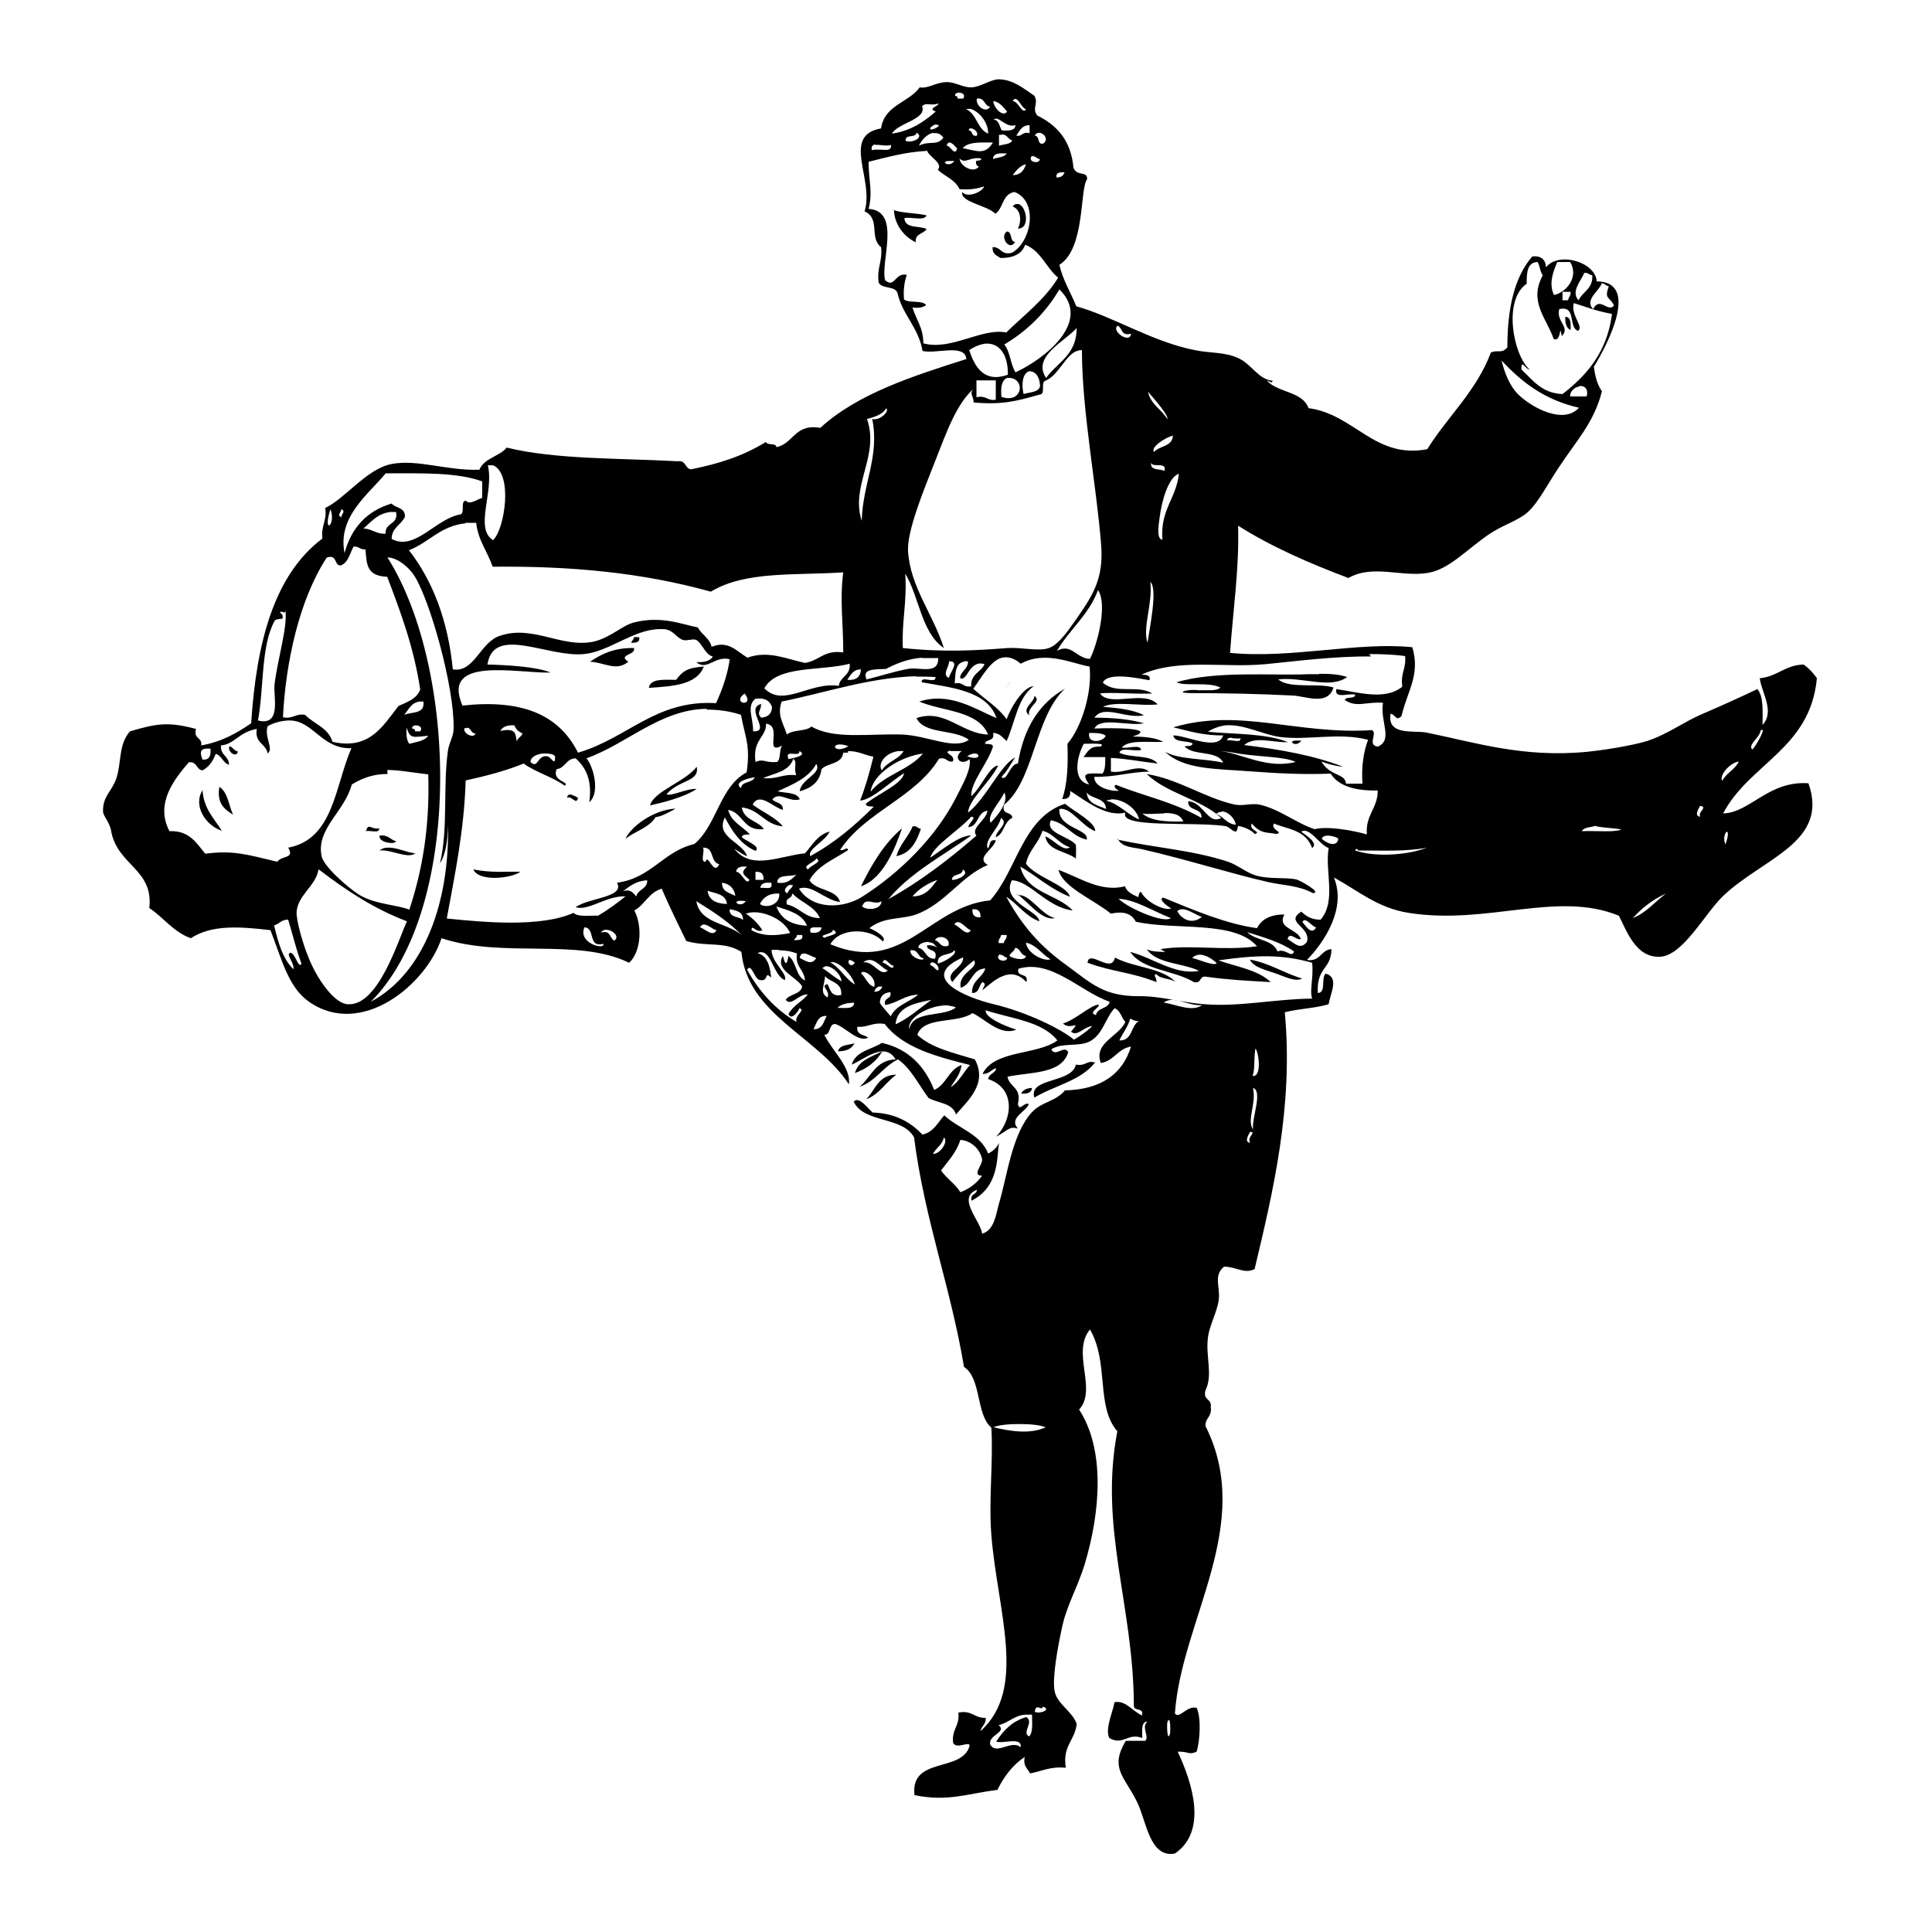 <?xml version="1.0" encoding="UTF-8" standalone="no"?>
<!-- Created with Inkscape (http://www.inkscape.org/) -->
<svg xmlns:dc="http://purl.org/dc/elements/1.1/" xmlns:cc="http://creativecommons.org/ns#" xmlns:rdf="http://www.w3.org/1999/02/22-rdf-syntax-ns#" xmlns:svg="http://www.w3.org/2000/svg" xmlns="http://www.w3.org/2000/svg" version="1.1" width="100%" height="100%" viewBox="0 0 48 48" id="magician_xA0_Image_1_" xml:space="preserve">
<defs id="defs75" />
<path d="m 24.82,1.97 c -0.21,-0.00 -0.45,0.19 -0.68,0.20 -0.21,0.01 -0.40,-0.13 -0.61,-0.13 -0.28,0.00 -0.47,0.17 -0.68,0.13 -0.27,0.38 -0.88,0.44 -0.96,1.02 -1.00,0.18 -0.16,1.27 -0.41,2.06 0.40,0.18 0.11,0.66 0.41,0.89 0.04,0.36 -0.11,0.51 -0.06,0.88 0.08,0.17 0.42,0.07 0.47,0.27 0.13,0.55 0.52,0.84 0.62,1.43 0.35,0.08 1.05,-0.19 1.09,0.20 -1.35,0.43 -2.70,0.86 -3.63,1.71 -0.64,-0.11 -0.66,0.39 -1.09,0.48 -0.01,-0.12 -0.22,-0.03 -0.26,-0.13 -0.59,0.36 -1.17,0.54 -1.86,0.68 -0.16,-0.02 -0.12,-0.23 -0.33,-0.20 -1.44,-0.08 -3.03,-0.04 -4.25,-0.34 -0.18,0.22 -0.56,0.26 -0.68,0.55 -0.80,0.03 -1.55,-0.27 -2.19,-0.14 -0.61,0.12 -1.16,0.87 -1.64,1.09 0.05,0.32 -0.11,0.44 -0.07,0.76 -1.21,0.91 -1.64,2.60 -1.77,4.59 -0.35,0.24 -0.73,0.46 -1.24,0.55 0.03,-0.21 -0.20,-0.15 -0.13,-0.41 -0.68,-0.18 -0.97,-0.14 -1.64,0.06 -0.29,0.32 -0.21,0.79 -0.34,1.17 -0.12,0.34 -0.34,0.44 -0.33,0.82 0.00,0.11 0.17,0.28 0.20,0.48 0.15,0.86 1.06,0.95 0.95,1.92 0.35,0.23 0.59,0.59 1.03,0.75 0.52,-0.34 1.22,-0.29 1.98,-0.20 0.28,0.72 0.44,1.42 0.96,1.78 1.29,0.90 2.90,-0.41 3.29,-1.58 1.54,0.51 3.37,-0.02 4.66,0.61 0.29,-0.26 0.34,-0.90 0.13,-1.30 0.26,-0.14 0.36,-0.45 0.68,-0.54 0.19,0.44 0.40,0.87 0.61,1.30 0.52,0.15 0.95,0.00 1.37,0.27 0.15,1.56 1.90,2.10 2.67,3.29 0.06,-0.42 -0.42,-0.84 -0.61,-1.23 0.17,-0.00 0.10,-0.27 0.27,-0.27 0.26,0.08 0.57,0.47 0.82,0.34 -0.10,-0.08 -0.30,-0.06 -0.27,-0.27 0.27,0.02 0.38,-0.12 0.68,-0.07 0.45,0.59 1.28,0.81 2.12,1.02 -0.16,0.17 -0.27,0.42 -0.48,0.55 0.10,-0.17 0.24,-0.31 0.27,-0.55 -0.32,0.11 -0.38,0.49 -0.68,0.62 -0.23,-0.58 -0.63,-1.02 -1.30,-1.17 -0.26,0.17 -0.65,0.20 -0.75,0.54 0.30,-0.12 0.82,-0.59 1.09,-0.13 -0.50,0.02 -0.61,0.44 -0.89,0.68 0.40,-0.14 0.58,-0.50 0.95,-0.68 0.33,0.23 0.51,0.63 0.76,0.96 0.23,0.13 0.60,0.12 0.68,0.41 0.31,-0.36 0.79,-0.77 0.47,-1.37 -0.52,-0.16 -1.08,-0.28 -1.43,-0.61 0.16,-0.47 1.00,-0.27 1.37,-0.54 0.31,0.14 0.69,0.58 1.09,0.41 -0.27,-0.08 -0.79,-0.30 -0.76,-0.48 0.63,0.21 1.41,0.27 1.78,0.75 -0.51,0.37 -1.56,0.23 -1.86,0.83 0.17,0.01 0.21,-0.11 0.34,-0.14 -0.02,0.13 -0.18,0.13 -0.20,0.27 0.68,0.22 0.62,0.99 0.20,1.43 0.29,-0.15 0.32,-0.27 0.54,-0.20 -0.24,-0.27 0.21,-0.42 0.27,-0.61 -0.12,-0.06 -0.23,0.20 -0.27,0 0.10,-0.42 -0.21,-0.41 -0.26,-0.68 0.58,-0.12 1.35,-0.06 1.51,-0.61 -0.10,-0.19 -0.32,0.14 -0.42,-0.07 0.28,-0.18 0.68,-0.05 0.96,-0.20 0.32,-0.17 0.38,-0.57 0.61,-0.82 0.15,0.05 0.17,0.24 0.27,0.34 -0.16,0.36 -0.80,0.52 -0.61,1.02 0.33,-0.05 0.41,-0.35 0.75,-0.41 -0.21,0.69 -0.75,1.07 -1.64,1.09 -0.25,0.29 -0.58,0.28 -0.82,0.54 -0.50,0.54 -0.62,1.61 -0.82,2.27 -0.07,0.24 -0.11,0.67 -0.42,0.75 -0.03,-0.31 -0.64,-0.89 -0.13,-1.09 -8.59e-4,0.13 -0.18,0.09 -0.13,0.27 0.68,-0.35 0.62,-1.04 0.68,-1.43 -0.06,0.12 -0.15,0.20 -0.27,0.26 -0.19,-0.49 -0.74,-0.62 -1.09,-0.95 -0.16,0.18 -0.26,0.41 -0.54,0.48 -0.29,-0.30 -0.66,-0.53 -1.24,-0.55 -0.11,-0.09 -0.34,-0.42 -0.47,-0.27 0.25,0.54 1.22,0.36 1.50,0.89 0.26,2.04 0.91,3.72 1.24,5.70 0.44,0.29 0.29,1.17 0.68,1.51 0.05,0.88 -0.07,1.76 0,2.67 0.15,1.88 0.90,3.82 -0.27,4.87 0.02,-0.13 0.14,-0.16 0.13,-0.33 -0.29,0.01 -0.34,-0.20 -0.68,-0.13 0.04,0.33 -0.17,0.41 -0.13,0.75 0.08,0.17 0.40,-0.05 0.41,0.07 -0.18,0.68 -1.48,0.26 -1.37,1.23 0.84,0.17 1.31,-0.04 2.06,-0.13 0.16,-0.33 0.38,-0.62 0.68,-0.82 -0.05,0.23 0.07,0.28 0.13,0.41 0.28,-0.05 0.51,-0.18 0.89,-0.14 -0.09,-0.55 0.23,-0.68 0.27,-1.09 -0.11,-0.32 -0.49,-0.49 -0.55,-0.82 -0.06,-0.33 0.08,-1.11 0.20,-1.64 0.11,-0.49 0.39,-0.98 0.55,-1.51 0.39,-1.30 0.51,-2.84 -0.14,-3.84 0.46,-0.50 -0.20,-1.42 0.27,-1.99 0.48,0.83 0.14,1.91 0.68,2.53 -0.46,2.39 0.40,4.32 0.41,6.80 -0.02,0.18 0.26,0.04 0.20,0.26 -0.26,-0.13 -0.41,-0.38 -0.68,-0.33 -0.05,0.27 -0.24,0.67 -0.13,0.89 0.35,0.20 0.45,-0.14 0.82,0 8.57e-4,-0.18 -0.04,-0.40 0.13,-0.41 -0.17,0.14 0.06,0.38 -0.06,0.48 l -0.48,0 c -0.41,0.68 -0.03,0.89 0.27,1.50 0.24,0.46 0.31,1.42 0.95,1.30 0.82,-0.56 0.43,-1.76 0.07,-2.53 0.28,-0.01 0.26,0.09 0.47,0 0.08,-0.25 0.12,-0.84 0,-1.09 -0.25,-0.06 -0.43,0.29 -0.54,0.14 0.16,-2.32 1.99,-4.69 0.76,-7.14 -0.01,-0.21 0.17,-0.23 0.13,-0.48 0.03,-0.21 -0.20,-0.15 -0.13,-0.41 0.19,-0.38 0.00,-0.84 0.06,-1.30 0.03,-0.30 0.23,-0.64 0.27,-0.95 0.04,-0.31 -0.14,-0.60 0.13,-0.82 0.31,0.00 0.50,0.19 0.76,0.06 0.45,-1.89 0.97,-4.04 0.75,-6.38 0.34,-0.09 0.76,-0.10 1.09,-0.20 0.04,-0.27 0.27,-0.66 -0.07,-0.76 -0.13,0.09 0.02,0.48 -0.20,0.48 -0.03,-0.66 0.33,-0.57 0.34,-1.09 -0.27,0.02 -0.27,0.32 -0.61,0.27 0.43,-0.44 0.99,-1.28 0.67,-2.05 0.62,0.34 1.09,0.76 1.86,0.88 1.96,0.31 3.68,-0.56 5.22,0.07 0.18,0.34 0.41,1.05 1.02,1.02 0.57,-0.02 1.12,-1.08 1.57,-1.51 1.00,-0.95 2.64,-1.33 2.12,-2.80 -0.99,-0.07 -1.45,0.73 -2.12,0.75 0.65,-1.24 2.17,-1.61 2.33,-3.36 -0.09,-0.13 -0.20,-0.25 -0.33,-0.34 -0.46,0.01 -0.65,0.30 -1.09,0.34 0.05,0.37 0.38,0.83 0.07,1.16 0.00,-0.34 0.03,-0.71 -0.13,-0.89 -0.42,0.20 -0.88,0.41 -1.37,0.62 -0.45,0.19 -0.87,0.51 -1.37,0.67 -0.39,0.12 -1.10,0.23 -1.51,0.27 -1.58,0.15 -2.78,-0.24 -3.97,-0.48 -0.30,-0.06 -0.99,0.09 -0.89,-0.47 0.13,0.03 0.13,0.20 0.27,0.06 0.15,-0.64 0.47,-1.01 0.27,-1.71 -1.35,-0.14 -3.02,0.29 -4.53,0.14 0.08,-1.11 0.23,-2.09 0.20,-3.16 0.82,0.52 1.76,0.93 2.74,1.30 0.62,-0.35 1.33,-0.01 1.99,-0.13 0.52,-0.09 0.95,-0.58 1.51,-0.96 0.34,-0.23 0.71,-0.33 0.95,-0.54 0.26,-0.23 0.50,-0.70 0.76,-1.09 0.45,-0.69 0.89,-1.13 1.09,-1.92 -0.11,-0.15 -0.17,-0.36 -0.20,-0.61 0.34,-0.55 1.15,-2.11 0.07,-2.12 C 39.64,6.51 38.73,6.24 38.41,6.64 38.40,6.45 38.29,6.35 38.07,6.37 37.62,6.89 37.45,7.67 37.45,8.63 c -0.14,0.17 -0.26,0.05 -0.41,0.13 -0.36,0.96 -1.07,1.58 -1.58,2.40 -1.31,0.25 -1.81,-0.87 -2.95,-1.02 -0.15,-0.42 -0.76,-0.38 -1.03,-0.68 0.07,-0.00 0.11,0.09 0.14,0 C 31.27,9.43 31.10,9.06 30.79,8.91 30.45,8.74 30.08,8.78 29.69,8.70 28.62,8.49 27.65,7.86 26.74,7.61 26.60,7.26 26.41,6.97 26.32,6.58 26.97,6.17 26.82,4.69 27.01,4.45 27.01,4.23 26.77,4.40 26.67,4.17 26.61,3.49 26.26,3.11 25.77,2.87 25.63,2.68 25.81,2.58 25.70,2.38 25.43,2.20 25.18,1.98 24.82,1.97 z m -1.01,0.33 c 0.08,-0.00 0.19,0.04 0.12,0.15 l -0.14,0 c 0.01,-0.05 -0.02,-0.06 -0.06,-0.07 -0.01,-0.05 0.03,-0.07 0.08,-0.08 z m 0.46,0.15 c 0.21,-0.03 0.17,0.18 0.33,0.20 -0.10,0.18 -0.37,-0.02 -0.33,-0.20 z m 0.97,0.01 c 0.08,0.02 0.16,0.24 0.25,0.25 -0.08,0.16 -0.19,-0.20 -0.33,-0.20 0.02,-0.04 0.05,-0.06 0.08,-0.05 z m -0.56,0.05 c 0.17,0.03 0.25,0.16 0.34,0.26 -0.10,0.16 -0.34,-0.10 -0.34,-0.26 z m -1.36,0.06 c 0.00,0.07 -0.29,0.13 -0.07,0.20 -0.29,0.25 -0.61,0.48 -1.09,0.55 0.15,-0.27 0.87,-0.35 0.75,-0.68 0.11,-0.11 0.18,0.00 0.42,-0.07 z m 0.76,0.13 c 0.19,0.02 0.48,0.31 0.47,0.62 -0.27,-0.11 -0.28,-0.49 -0.55,-0.61 0.02,-0.00 0.05,-0.01 0.08,-0.00 z m 0.65,0.25 c 0.11,-0.03 0.28,0.23 0.50,0.16 -0.01,0.14 -0.17,0.14 -0.34,0.13 -0.06,-0.09 -0.06,-0.25 -0.20,-0.27 0.01,-0.01 0.02,-0.02 0.04,-0.02 z m -1.47,0.15 c 0.02,-0.00 0.04,0.00 0.06,0.01 0.04,0.04 -0.27,0.18 -0.20,0.06 0.00,-0.01 0.07,-0.07 0.14,-0.08 z m 2.32,0.01 0,0.20 c -0.19,-0.05 -0.17,0.09 -0.33,0.06 0.08,-0.11 0.13,-0.26 0.33,-0.26 z m -1.47,0.08 c 0.06,-0.01 0.21,0.08 0.16,0.18 -0.15,0.03 -0.09,-0.12 -0.20,-0.13 -0.00,-0.03 0.01,-0.04 0.03,-0.05 z m 1.71,0.11 c 0.12,-8.98e-4 0.25,0.18 0.09,0.27 -0.15,0.02 -0.07,-0.19 -0.20,-0.20 0.02,-0.05 0.06,-0.07 0.10,-0.07 z m -3.05,0.00 c 0.20,0.09 -0.08,0.27 -0.27,0.20 -0.02,-0.18 0.25,-0.06 0.27,-0.20 z m 0.42,0.01 c 0.08,-0.01 0.17,0.00 0.25,0.11 -0.17,0.22 -0.33,0.06 -0.61,0.20 0.06,-0.13 0.20,-0.29 0.35,-0.32 z m 1.70,0.03 c 0.14,-0.00 0.15,0.12 0.26,0.15 -0.05,0.10 -0.21,0.09 -0.33,0.13 l 0,-0.27 c 0.02,-0.00 0.05,-0.00 0.07,-0.00 z m -1.31,0.20 c 0.07,-0.01 0.17,0.12 0.20,0.15 -0.06,0.21 -0.17,-0.08 -0.26,-0.07 0.01,-0.05 0.03,-0.07 0.06,-0.08 z m 0.87,0.00 c 0.07,-7.15e-5 0.14,-5.72e-4 0.22,0 -0.19,0.31 -0.37,0.22 -0.75,0.14 0.10,-0.12 0.30,-0.14 0.52,-0.14 z m -2.70,0.06 c 0.11,-0.01 0.29,0.04 0.39,0.00 -0.00,0.21 -0.20,0.08 -0.48,0.13 -0.02,-0.09 0.02,-0.13 0.08,-0.14 z m 1.28,0.14 c 0.06,0.17 0.41,0.31 0.27,0.48 0.17,0.16 0.43,0.24 0.54,0.48 0.25,0.02 0.44,-0.01 0.61,-0.07 -0.04,0.14 -0.42,0.30 -0.54,0.14 -0.07,0.25 0.62,0.33 0.82,0.54 0.20,-0.13 0.17,-0.50 0.48,-0.54 0.61,0.25 0.40,1.26 -0.07,1.51 -0.28,0.07 -0.26,-0.15 -0.48,-0.14 -0.01,0.17 0.10,0.21 0.20,0.27 0.32,0.00 0.53,-0.10 0.61,-0.33 0.39,0.15 0.52,0.57 0.82,0.82 -0.34,0.55 -0.84,0.92 -1.29,1.36 -0.61,-0.12 -1.37,0.46 -2.06,0.27 0.00,-0.39 -0.18,-0.59 -0.27,-0.89 0.15,0.02 0.26,-0.00 0.34,-0.06 -0.09,-0.13 -0.42,-0.04 -0.55,-0.14 -0.02,-0.25 0.01,-0.44 0.07,-0.61 -0.30,-0.07 -0.30,0.35 -0.54,0.13 -0.12,-0.46 0.41,-1.72 -0.41,-1.77 0.11,-0.42 0,-0.70 0,-1.17 0.45,-0.11 0.89,-0.24 1.43,-0.27 z m 1.86,0.07 c 0.03,-6.70e-4 0.08,-0.00 0.12,0 -0.05,0.10 -0.22,0.10 -0.34,0.14 0.00,-0.11 0.10,-0.14 0.22,-0.14 z m 0.74,0.07 c 0.11,-0.01 0.11,0.06 0.20,0.07 0.02,0.13 -0.31,0.09 -0.20,-0.07 z m -1.33,0.05 c 0.02,7.85e-4 0.05,0.00 0.08,0.01 -0.00,0.06 -0.08,0.04 -0.13,0.06 -0.01,0.07 0.01,0.12 0.07,0.14 -0.14,0.18 -0.47,-0.02 -0.48,-0.20 0.13,0.13 0.24,-0.02 0.45,-0.01 z m -0.72,0.07 c 0.03,9.28e-5 0.07,-9.65e-4 0.13,0.00 -0.13,0.18 -0.37,-0.00 -0.13,-0.00 z m 1.91,0.08 c -0.05,0.15 -0.13,0.27 -0.33,0.27 0.09,-0.11 0.17,-0.23 0.33,-0.27 z m 0.88,0.20 c 0.02,-0.00 0.05,0.00 0.08,0 -0.03,0.08 -0.08,0.13 -0.20,0.13 -0.02,-0.10 0.04,-0.12 0.12,-0.13 z M 25.25,5.07 c -0.03,0.00 -0.06,0.02 -0.09,0.06 0.20,0.08 0.23,0.34 0.13,0.55 0.34,-2.50e-4 0.19,-0.65 -0.03,-0.61 z m -3.04,0.13 c -0.00,0.28 0.16,0.63 0.54,0.82 -0.02,-0.23 0.20,-0.20 0.27,-0.33 -0.17,-0.09 -0.54,-0.00 -0.55,-0.27 0.16,-0.04 0.50,0.08 0.55,-0.07 -0.25,-0.06 -0.58,-0.05 -0.82,-0.13 z m 2.81,0.55 c -0.20,0.12 0.06,0.51 0.20,0.26 -0.14,-0.01 -0.06,-0.24 -0.20,-0.26 z M 38.20,6.51 c 0.06,0.09 0.06,0.24 0.13,0.33 -0.36,0.66 0.10,1.07 0.27,1.58 0.20,0.10 0.14,-0.44 0.20,-0.07 0.23,-0.21 -0.15,-0.37 -0.06,-0.67 0.44,-0.10 0.21,0.46 0.47,0.54 C 39.35,8.10 39.02,7.84 39.10,7.53 c 0.42,0.13 0.50,0.18 0.95,0.27 -0.12,0.94 -0.62,1.52 -1.23,1.99 -0.52,-0.02 -0.74,-0.35 -1.02,-0.61 -0.01,-0.28 0.10,0.00 0.20,0 -0.41,-0.37 -0.66,-1.73 -0.07,-2.13 -0.00,-0.28 0.01,-0.53 0.27,-0.54 z m 0.48,0 0.33,0 C 39.23,6.87 38.93,7.26 38.61,7.33 38.47,7.05 38.59,6.74 38.69,6.51 z m 0.68,0.27 c 0.11,-0.01 0.11,0.05 0.20,0.06 0.02,0.34 -0.24,0.40 -0.34,0.62 -0.21,-0.21 0.08,-0.51 0.14,-0.68 z m 0.41,0.26 c 0.11,-0.01 0.11,0.06 0.20,0.07 -0.12,0.34 0.02,0.25 0.13,0.48 C 39.95,7.78 39.75,7.35 39.58,7.68 39.36,7.45 39.73,7.23 39.79,7.05 z M 26.32,7.19 C 27.15,8.00 25.93,8.93 25.23,9.25 25.10,9.05 25.10,8.73 24.95,8.56 25.52,8.22 25.98,7.77 26.32,7.19 z m 12.50,0.06 0.20,0 c 0.01,0.11 -0.05,0.12 -0.06,0.21 l -0.14,0 0,-0.21 z m 0.07,0.62 c -0.01,0.17 0.03,0.28 0.13,0.33 0.01,-0.17 0.01,-0.32 -0.13,-0.33 z M 27.77,8.09 c 0.12,0.06 0.08,0.27 0.33,0.20 -0.02,0.27 -0.51,-0.07 -0.33,-0.20 z m -1.02,0.06 c 0.00,0.67 -0.48,0.85 -0.76,1.24 -0.36,-0.53 0.47,-0.91 0.76,-1.24 z m -2.29,0.39 c 0.35,-0.04 0.59,0.25 0.58,0.77 -0.59,0.21 -0.82,-0.19 -0.96,-0.61 0.13,-0.09 0.26,-0.14 0.38,-0.16 z m 2.36,0.16 c 0.01,-0.00 0.04,-0.00 0.06,0 0.00,1.53 0.37,3.40 0.48,4.87 0.05,0.76 -0.17,1.16 -0.55,1.71 -0.20,0.28 -0.47,0.72 -0.75,0.82 -0.25,0.09 -0.67,-0.02 -1.02,0 -0.79,0.06 -1.57,0.11 -2.61,0 -0.03,-0.67 0.11,-1.15 0.06,-1.85 0.35,0.58 0.40,1.47 0.96,1.85 -0.27,-0.85 -0.83,-1.51 -0.89,-2.40 -0.03,-0.50 0.38,-1.50 0.68,-2.26 0.26,-0.66 0.52,-1.41 0.95,-1.78 -0.12,0.13 -0.00,0.17 0,0.34 0.72,0.06 1.05,-0.03 1.65,-0.20 0.14,-0.01 0.01,-0.30 0.13,-0.34 0.34,-0.13 0.53,-0.71 0.83,-0.75 z m 10.49,0.26 c 0.49,0.53 1.07,0.98 1.92,1.17 -0.38,0.42 -1.16,0.01 -1.51,-0.33 C 37.49,9.57 37.37,9.22 37.31,8.97 z M 25.61,9.23 c 0.10,-8.49e-4 0.22,0.11 0.23,0.36 -0.03,0.16 -0.25,0.15 -0.41,0.20 -0.08,-0.37 0.04,-0.57 0.17,-0.57 z m -0.59,0.16 c 0.47,-0.04 0.41,0.66 -0.14,0.47 -0.02,-0.22 -0.00,-0.41 0.14,-0.47 z m -0.76,0.06 0.48,0 0,0.48 C 24.53,9.97 24.50,9.81 24.26,9.87 l 0,-0.41 z m 14.98,0.14 c 0.12,-0.01 0.23,0.06 0.18,0.26 l -0.41,0 C 39.00,9.72 39.13,9.61 39.25,9.60 z M 28.52,9.73 c -0.09,-0.09 0.54,0.58 0.48,0.68 -0.14,-0.24 -0.41,-0.36 -0.48,-0.68 z m -6.51,0.41 c 0.11,0.05 -0.13,0.32 -0.34,0.27 0.19,0.93 -0.24,1.61 -0.26,2.53 -0.29,-0.88 0.45,-1.61 0.13,-2.53 0.19,-0.05 0.39,-0.11 0.48,-0.27 z m 7.13,0.68 c -0.01,0.28 -0.33,0.25 -0.47,0.41 -0.09,-0.12 0.27,-0.35 0.47,-0.41 z m -0.54,0.68 c 0.04,0.13 0.40,-0.04 0.33,0.20 -0.11,-0.06 -0.36,0.00 -0.33,-0.20 z m -16.48,0.06 0.13,0 c 0.50,0.21 0.29,1.59 0,1.86 -0.47,-0.29 0.03,-1.20 -0.13,-1.86 z m -2.53,0.20 c 0.87,-0.00 1.76,-0.03 2.39,0.20 l 0,0.41 c -0.14,0.04 -0.30,0.18 -0.41,0.07 -0.14,0.01 -0.01,0.30 -0.13,0.34 -0.61,0.10 -1.13,0.92 -1.71,0.61 0.00,-0.28 0.24,-0.35 0.33,-0.55 0.01,-0.24 -0.23,-0.21 -0.33,-0.33 -0.61,0.18 -1.00,0.60 -1.17,1.23 -0.18,-0.91 0.60,-1.46 1.03,-1.99 z m 19.70,0 c -0.06,0.62 -0.47,0.90 -0.41,1.65 -0.16,-0.02 -0.09,-0.38 -0.07,-0.55 0.05,-0.41 0.22,-1.01 0.48,-1.09 z m -21.08,0.89 c 0.15,0.41 -0.21,0.65 0,0 z m 0.27,0 c 0.12,0.05 0.00,0.12 0,0.20 -0.12,-0.05 -0.00,-0.12 0,-0.20 z m 1.21,0.07 c 0.04,-0.00 0.09,-0.00 0.15,0 0.06,0.33 -0.28,0.25 -0.26,0.54 -0.24,0.01 -0.33,-0.12 -0.55,-0.13 0.19,-0.16 0.34,-0.37 0.67,-0.41 z m 1.85,0.27 c 0.09,-0.00 0.18,-0.00 0.29,0 0.05,0.44 0.28,0.71 0.41,1.09 1.92,-0.02 3.70,0.14 5.42,0.62 0.86,-0.52 2.08,-0.40 3.29,-0.48 -0.09,0.71 0.00,1.22 0,1.99 -0.48,-0.07 -0.60,0.21 -0.95,0.26 -0.44,-0.09 -0.91,-0.32 -1.43,-0.13 -0.27,-0.16 -0.48,-0.44 -0.89,-0.27 -0.05,-0.22 -0.25,-0.30 -0.34,-0.48 -0.43,-0.09 -0.91,-0.29 -1.57,-0.13 -0.31,0.07 -0.59,0.38 -1.02,0.48 -0.80,0.17 -1.51,-0.43 -2.34,-0.14 -0.48,0.16 -0.63,0.92 -1.16,0.83 -0.12,-1.22 -0.50,-2.20 -1.09,-2.96 0.50,-0.19 0.78,-0.61 1.42,-0.67 z M 8.81,13.58 c 0.12,-0.00 0.14,0.08 0.27,0.07 0.03,0.38 0.03,0.66 0.54,0.68 0.33,0.87 0.66,1.74 0.82,2.80 -0.08,0.23 -0.32,0.31 -0.54,0.41 -0.39,0.50 -0.72,1.10 -1.64,0.89 -0.10,-0.35 -0.46,-0.44 -0.68,-0.67 -0.25,-0.04 -0.29,0.11 -0.55,0.06 0.07,-1.41 0.42,-2.95 1.09,-3.97 0.27,-0.08 0.17,0.19 0.34,0.20 0.20,-0.07 0.23,-0.31 0.33,-0.48 z m 0.82,0.27 c 0.25,-0.00 0.55,0.26 0.68,0.48 0.38,0.62 0.98,2.74 0.96,3.77 -0.00,0.19 -0.11,0.35 -0.14,0.54 -0.13,0.92 0.01,1.94 -0.20,2.81 0.15,-0.23 0.19,-0.57 0.20,-0.95 0.04,1.88 -0.57,3.67 -1.92,4.39 2.28,-2.26 2.18,-8.27 0.41,-11.05 z m 18.95,0.61 c 0.19,0.16 -0.02,1.15 -0.07,1.51 -0.13,-0.38 0.13,-0.96 0.07,-1.51 z m -1.30,0.20 c 0.24,0.36 -0.01,1.33 -0.20,1.71 -0.34,-0.01 -0.46,-0.40 -0.82,-0.20 0.31,-0.53 0.79,-0.89 1.02,-1.51 z M 7.09,15.16 c 0.06,0.42 -0.19,1.19 -0.27,1.85 -0.03,0.30 0.18,1.04 -0.41,0.89 0.15,-0.82 0.07,-1.84 0.41,-2.47 0.02,-0.05 0.13,-0.05 0.20,-0.06 0.01,-0.07 -0.00,-0.12 -0.06,-0.14 0.02,-0.10 0.11,0.06 0.13,-0.06 z m 9.28,0.47 c 0.04,-0.00 0.08,-0.00 0.12,0 0.25,0.02 0.30,0.21 0.48,0.27 0.09,0.03 0.25,-0.04 0.33,0 0.16,0.10 0.22,0.37 0.41,0.41 -0.06,0.11 -0.21,0.15 -0.41,0.14 0.26,0.23 0.47,-0.17 0.83,-0.07 -0.06,0.41 -0.19,0.76 -0.34,1.09 -1.50,-0.09 -2.19,0.87 -3.43,1.23 -0.48,-0.96 -1.41,-1.33 -2.87,-1.17 -0.54,-1.24 1.35,-0.80 2.19,-0.82 -0.34,-0.15 -1.14,-0.19 -1.57,-0.20 0.15,-0.99 1.50,-0.17 2.40,-0.26 0.62,-0.06 1.21,-0.60 1.86,-0.62 z m -0.62,0.20 c 2.86e-4,0.06 -0.05,0.08 -0.07,0.14 0.10,-0.00 0.23,0.00 0.20,-0.14 l -0.13,0 z m 0,0.27 c -0.49,-0.01 -0.81,0.15 -1.09,0.34 0.37,0.02 0.65,0.25 0.95,0 -0.28,-0.18 0.20,-0.16 0.14,-0.34 z m 18.27,0.15 c 0.30,0.00 0.61,0.01 0.89,0.05 0.03,0.31 -0.12,0.43 -0.07,0.76 -0.43,0.35 -1.09,0.14 -1.64,0.06 -0.05,0.26 0.31,0.09 0.47,0.14 -0.01,0.12 -0.22,0.03 -0.26,0.13 0.29,0.20 0.52,0.04 0.95,0.07 -0.08,0.45 0.26,0.93 -0.13,1.09 -0.27,-0.04 -0.00,-0.32 -0.14,-0.41 -1.87,0.12 -3.28,-0.56 -4.94,-0.07 0.38,0.09 0.75,0.21 1.24,0.20 -0.13,0.40 -0.88,0.01 -1.24,0 0.03,0.19 0.33,0.12 0.48,0.20 -0.01,0.08 -0.12,0.06 -0.20,0.07 0.20,0.25 0.82,0.09 0.96,0.41 -0.45,-0.11 -1.08,-0.07 -1.44,-0.27 0.45,0.44 1.27,0.42 2.06,0.48 0.67,0.05 1.35,0.09 2.05,0.06 0.20,0.32 0.63,0.43 1.17,0.42 -5.73e-4,0.45 -0.31,0.60 -0.27,1.09 -0.36,-0.10 -0.96,-0.21 -1.30,-0.13 -0.46,-0.15 -0.87,-0.50 -1.37,-0.61 -0.19,-0.04 -0.41,0.04 -0.61,0 -0.74,-0.16 -1.39,-0.63 -2.19,-0.76 0.49,0.48 1.34,0.62 1.85,1.09 -0.33,0.19 -0.45,-0.41 -0.82,-0.41 -0.01,0.26 0.35,0.14 0.33,0.41 -0.73,-0.41 -1.40,-0.53 -2.12,-0.82 -0.09,0.02 -0.00,0.12 0.07,0.14 -0.09,0.04 -0.63,-0.05 -0.61,-0.34 0.51,0.01 0.87,-0.12 1.36,-0.13 -0.26,-0.21 -0.61,0.06 -0.95,0 l 0,-0.34 c 0.40,0.02 0.66,0.08 1.16,0.14 -0.18,-0.23 -0.68,-0.13 -0.95,-0.27 0.05,-0.15 0.38,-0.02 0.54,-0.07 -0.02,-0.15 -0.34,-0.02 -0.48,-0.06 0.18,-0.20 0.66,-0.12 1.03,-0.14 -0.18,-0.10 -0.45,-0.13 -0.76,-0.13 0.66,-0.22 -0.54,-0.22 -0.95,-0.20 0.15,-0.30 0.85,-0.05 1.23,-0.13 -0.34,-0.10 -0.77,-0.14 -1.23,-0.14 0.24,-0.34 0.78,0.04 1.23,-0.06 -0.26,-0.14 -0.65,-0.18 -1.02,-0.21 0.32,-0.15 0.93,-0.01 1.36,-0.06 -0.33,-0.37 -1.18,0.08 -1.43,-0.27 0.22,-0.04 0.87,0.02 1.30,0 -0.37,-0.23 -0.89,0.03 -1.23,-0.27 0.12,-0.28 0.91,-0.10 1.16,-0.06 0.03,-0.14 -0.09,-0.13 -0.20,-0.14 0.91,-0.41 2.05,-0.16 3.09,-0.26 0.73,-0.07 1.69,-0.20 2.61,-0.19 z m -9.03,0.08 c 0.11,-0.00 0.23,0.04 0.37,0.16 0.61,-0.34 1.28,-0.00 1.71,0.07 0.07,0.62 -0.19,1.50 -0.55,1.92 0.02,0.52 0.00,1.01 -0.13,1.37 0.14,0.01 0.21,-0.05 0.20,-0.20 0.43,0.28 0.90,0.65 1.37,0.54 -0.17,0.39 1.64,0.22 2.46,0.33 0.11,0.01 0.18,0.12 0.27,0.14 0.06,0.01 0.06,-0.14 0.07,-0.14 0.20,0.03 0.37,0.14 0.41,0.20 0.20,-0.05 -0.16,-0.09 -0.07,-0.26 0.23,0.27 0.38,0.21 0.61,0.26 0.20,-0.05 -0.15,-0.09 -0.06,-0.26 0.32,0.14 0.79,0.15 0.95,0.61 0.17,-0.13 -0.17,-0.32 -0.27,-0.41 0.21,-0.12 0.44,0.32 0.68,0.41 -0.10,0.58 0.20,1.31 -0.20,1.78 -0.23,0.00 -0.36,-0.09 -0.48,-0.20 -0.43,0.27 0.25,0.37 0.14,0.75 -0.16,0.21 -0.30,0.04 -0.48,-0.07 0.05,-0.20 0.21,0.04 0.33,0 -0.09,-0.26 -0.60,-0.26 -0.41,-0.61 -0.35,-0.00 -0.57,0.12 -0.68,0.34 -0.75,-0.10 -1.58,-0.45 -2.33,-0.76 -0.14,0.04 0.12,0.23 0.20,0.27 -0.18,0.07 -0.64,-0.17 -0.75,-0.41 -0.06,0.00 -0.05,0.08 -0.07,0.13 -0.13,-0.06 -0.28,-0.12 -0.33,-0.27 -0.59,0.15 -1.08,-0.19 -1.65,-0.41 0.09,0.43 0.89,0.75 1.30,1.09 0.27,-0.06 0.50,-0.03 0.62,0.20 0.99,0.22 2.45,-0.04 3.01,0.61 -0.84,0.12 -1.65,-0.05 -2.39,0.07 -0.01,0.00 0.09,0.07 0.13,0.07 -0.11,0.00 -0.38,-0.00 -0.48,-0.07 0.24,0.37 0.89,0.34 1.30,0.54 -0.58,0.12 -1.16,-0.33 -1.71,-0.47 0.31,0.46 1.09,0.45 1.58,0.75 0.21,0.05 0.12,-0.18 0.33,-0.13 0.49,0.07 1.03,0.10 1.58,0.13 -0.31,-0.30 -0.84,-0.38 -1.30,-0.54 0.92,-0.13 1.56,-0.16 2.33,0.06 0.04,0.37 -0.07,0.68 0,0.89 -0.94,0.01 -1.80,0.21 -2.67,0.14 -0.57,-0.04 -1.11,-0.21 -1.65,-0.20 -0.86,0.00 -1.17,-0.32 -1.77,-0.76 -0.66,-0.47 -1.11,-0.98 -1.51,-1.71 0.29,0.18 0.47,0.48 0.82,0.61 8.58e-4,-0.26 -0.96,-0.48 -0.68,-1.02 0.46,0.02 0.86,0.67 1.51,0.75 -0.38,-0.41 -1.15,-0.43 -1.30,-1.09 0.41,0.24 0.75,0.56 1.23,0.75 -0.07,-0.29 -0.84,-0.48 -1.09,-0.82 0.07,-0.34 0.31,-0.50 0.41,-0.82 0.28,0.07 0.40,0.32 0.68,0.41 -0.16,0.13 -0.42,-0.21 -0.61,-0.27 0.06,0.36 0.51,0.36 0.76,0.55 -0.00,-0.12 0.01,-0.19 0,-0.34 -0.16,-0.21 -0.78,-0.29 -0.62,-0.61 0.38,0.07 0.51,0.40 0.89,0.48 0.06,-0.27 -0.72,-0.28 -0.68,-0.76 0.28,-0.06 0.56,0.43 0.89,0.55 0.01,-0.22 -0.51,-0.48 -0.75,-0.68 -1.06,0.35 -1.19,1.65 -1.86,2.40 -1.53,0.15 -2.15,1.85 -3.97,1.09 0.23,-0.42 1.00,-0.41 1.30,-0.07 0.13,-0.09 -0.20,-0.28 -0.33,-0.33 0.36,-0.29 0.79,-0.21 1.16,-0.34 0.73,-0.27 1.11,-0.95 1.78,-1.23 -0.31,-0.18 0.15,-0.39 0.20,-0.61 -0.18,-0.04 -0.13,0.14 -0.20,0.20 -0.10,-0.20 0.27,-0.49 0.33,-0.76 0.21,0.15 -0.13,0.31 -0.13,0.48 0.21,-0.08 0.20,-0.39 0.41,-0.48 -0.00,-0.17 -0.29,-0.06 -0.20,-0.33 0.74,-0.59 0.76,-2.19 1.51,-2.88 -0.64,0.36 -1.03,0.98 -1.17,1.86 -0.20,0.00 -0.28,0.48 -0.41,0.33 0.14,-0.13 0.23,-0.32 0.34,-0.48 -0.37,0.19 -0.72,1.02 -1.17,1.37 0.02,-0.33 0.55,-0.76 0.75,-1.17 -0.21,-0.00 -0.43,0.56 -0.67,0.76 -0.02,-0.34 0.41,-0.81 0.54,-1.23 -0.01,-0.08 -0.12,-0.06 -0.20,-0.07 0.02,-0.13 0.26,-0.05 0.20,-0.27 0.17,0.00 0.24,0.12 0.34,0.20 0.21,-0.46 0.27,-1.08 0.67,-1.36 -0.23,-0.00 -0.55,0.48 -0.67,0.82 -0.21,-0.30 -0.55,-0.50 -0.83,-0.76 0.21,-0.27 0.45,-0.77 0.79,-0.78 z m -2.08,0.02 c 0.12,-0.00 0.25,-0.00 0.40,0.00 0.01,0.43 -0.48,0.21 -0.76,0.27 -0.37,0.07 -0.76,0.20 -1.02,0.26 -0.12,-0.26 0.17,-0.25 0.48,-0.26 0.25,-0.13 0.53,-0.25 0.90,-0.28 z m 0.67,0.08 c 0.29,-0.01 0.00,0.30 0,0.41 -0.19,-0.06 0.01,-0.29 0,-0.41 z m 0.37,0 c 0.03,-0.00 0.06,-0.00 0.10,0 -0.00,0.20 -0.17,0.23 -0.20,0.41 0.18,0.13 0.22,-0.46 0.61,-0.34 -0.08,0.20 -0.35,0.24 -0.33,0.55 -0.21,0.04 -0.20,-0.12 -0.41,-0.07 0.02,-0.23 0.00,-0.50 0.23,-0.54 z m -2.84,0.06 c 0.03,0.30 -0.24,0.31 -0.27,0.55 -0.72,-0.11 -1.38,0.55 -1.85,0.06 0.32,-0.58 1.40,-0.42 2.12,-0.61 z m -3.63,0.07 c -0.32,0.03 -0.49,0.06 -0.68,0.33 -0.30,-0.00 -0.64,-0.04 -0.68,0.20 0.59,-0.04 1.20,-0.07 1.37,-0.54 z m 3.91,0.07 c -0.01,0.19 -0.12,0.28 -0.34,0.26 0.08,-0.11 0.14,-0.26 0.34,-0.26 z m 11.38,0.12 c -0.08,0.00 -0.16,0.00 -0.25,0.00 -0.94,0.04 -2.31,-0.09 -3.29,0.20 0.20,0.11 0.77,-0.02 1.09,0.13 -0.09,0.10 -0.35,0.06 -0.55,0.07 -0.20,-0.04 -0.63,0.06 -0.20,0.07 0.87,-0.00 1.75,0.02 2.54,0.06 0.32,0.01 0.88,0.27 1.02,-0.20 -0.40,-0.12 -1.10,0.04 -1.37,-0.20 0.60,-0.07 1.29,0.25 1.71,-0.06 -0.21,-0.07 -0.44,-0.08 -0.69,-0.08 z m -10.02,0.06 c 0.16,-0.00 0.32,0.00 0.49,0.01 0.03,0.19 -0.37,-0.05 -0.34,0.13 0.76,0.14 1.62,0.21 1.86,0.89 -0.52,-0.21 -1.15,-0.66 -1.92,-0.41 0.59,0.25 1.46,0.22 1.71,0.82 -0.66,-0.02 -1.07,-0.65 -1.78,-0.41 0.19,0.41 0.95,0.27 1.30,0.54 -0.36,0.26 -1.01,-0.10 -1.64,-0.13 -0.83,-0.03 -1.70,0.13 -2.27,-0.20 -0.14,0.13 -0.46,0.07 -0.61,0.20 -0.09,-0.29 -0.25,-0.48 -0.13,-0.82 1.05,-0.21 2.19,-0.60 3.35,-0.63 z m 2.34,0.15 c 0.12,-0.15 -0.34,0.40 0,0 z m -6.59,0.27 c 0.27,0.35 -0.35,0.26 0,0 z m 7.20,0.06 c -0.00,0.16 -0.34,0.32 -0.13,0.48 -0.06,-0.22 0.33,-0.34 0.13,-0.48 z m -6.93,0.07 c 0.24,-0.03 0.35,0.05 0.41,0.20 -0.00,0.17 -0.10,0.26 -0.27,0.27 -0.12,-0.13 -0.00,-0.17 0,-0.34 -0.42,0.11 0.27,0.70 -0.20,0.68 0.01,-0.33 -0.18,-0.63 0.07,-0.82 z m -8.34,0.07 c 0.02,-0.00 0.06,-0.00 0.09,0 0.04,0.32 -0.29,0.25 -0.48,0.33 0.11,-0.12 0.17,-0.30 0.38,-0.33 z m 7.13,0.20 c 0.26,-0.00 0.55,0.03 0.85,0.13 0.10,0.56 0.24,0.74 0.14,1.43 -0.67,0.35 -0.74,1.32 -1.30,1.78 -0.77,0.18 -1.07,0.85 -1.92,0.96 0.20,0.37 -0.70,0.37 -1.03,0.61 0.33,0.10 0.76,-0.29 1.24,-0.27 -0.21,0.17 -0.44,0.34 -0.68,0.48 -0.21,-0.01 -0.50,0.04 -0.61,-0.07 -0.83,0.37 -2.26,0.23 -3.15,0.14 0.20,-1.09 0.43,-2.17 0.47,-3.43 0.50,-0.11 1.00,-0.24 1.44,-0.42 0.30,0.22 0.72,0.33 1.02,0.55 0.15,-0.09 -0.33,-0.11 -0.20,-0.41 0.22,-0.03 0.23,-0.26 0.47,-0.27 0.25,0.22 0.42,0.54 0.34,1.09 0.28,-0.23 0.10,-0.90 -0.07,-1.09 1.01,-0.36 1.83,-1.21 2.98,-1.23 z M 7.18,17.90 c 0.60,-0.01 0.80,0.71 1.55,0.69 C 8.32,19.53 8.29,20.85 7.16,21.06 7.33,21.34 7.00,21.25 6.89,21.41 6.13,21.23 5.80,21.12 5.10,21.21 4.88,20.95 4.71,20.63 4.21,20.65 3.84,19.95 4.35,19.34 4.69,18.94 c 0.21,-0.03 0.18,0.18 0.34,0.20 0.16,-0.08 0.26,-0.23 0.33,-0.41 0.15,0.04 0.18,0.23 0.33,0.27 2.86e-4,-0.22 -0.22,-0.23 -0.20,-0.48 0.34,-0.03 0.44,-0.33 0.89,-0.41 -0.06,0.36 0.23,0.36 0.27,0.61 0.16,-0.12 -0.09,-0.40 0,-0.68 0.19,-0.10 0.36,-0.13 0.50,-0.14 z m 11.85,0.08 c 0.43,0.05 -0.07,0.80 0.41,0.54 -0.09,0.08 -0.03,0.32 -0.13,0.41 -0.30,0.03 -0.33,-0.09 -0.54,0 -0.08,-0.56 0.28,-0.62 0.26,-0.95 z m 11.43,0.04 c 0.45,-0.03 0.91,0.23 1.34,0.29 0.70,0.09 1.46,-0.12 2.19,0.07 -0.11,0.29 -0.17,0.65 -0.14,1.09 l -0.41,0 c -0.01,-0.26 -0.40,-0.18 -0.61,-0.55 0.16,0.06 0.33,0.11 0.54,0.13 -0.72,-0.28 -1.56,-0.43 -2.46,-0.54 0.28,-0.23 0.68,-0.06 1.09,-0.07 -0.54,-0.23 -1.47,-0.20 -1.99,-0.26 0.14,-0.09 0.29,-0.14 0.44,-0.16 z m -20.14,0.00 c 0.08,-0.00 0.19,0.04 0.12,0.15 l -0.13,0 c 0.01,-0.05 -0.02,-0.06 -0.07,-0.07 -0.01,-0.05 0.03,-0.07 0.08,-0.08 z m 2.46,0.00 c 0.03,0.09 0.10,0.16 0.20,0.20 -0.02,0.09 -0.12,0.10 -0.14,0.20 -0.04,-0.16 0.01,-0.35 -0.41,-0.26 0.05,-0.10 0.17,-0.15 0.34,-0.14 z m -1.18,0.06 c 0.11,0.00 0.09,0.14 0.21,0.14 -0.02,0.14 -0.32,0.01 -0.27,-0.13 0.02,-0.00 0.04,-0.00 0.06,-0.00 z m -1.50,0.00 c 0.10,0.29 0.16,0.23 0.54,0.20 -0.09,0.13 -0.29,0.15 -0.47,0.20 -0.07,-0.08 -0.08,-0.24 -0.07,-0.41 z m 33.69,0.05 c 0.05,0.02 -0.17,0.41 -0.25,0.49 -0.14,-0.10 0.19,-0.30 0.20,-0.47 0.02,-0.01 0.03,-0.02 0.04,-0.01 z m -16.73,0.08 c 0.16,-0.00 0.33,-0.00 0.41,0.07 -0.05,0.15 -0.46,0.22 -0.41,-0.07 z m 3.55,0.13 c 0.07,0.00 0.16,0.02 0.21,0.00 0.01,0.14 -0.23,0.02 -0.33,0.06 -0.00,-0.07 0.05,-0.07 0.12,-0.07 z m 1.59,0.06 c -0.23,-6.5e-4 0.00,0.19 0.13,0.00 -0.05,-0.00 -0.10,-0.00 -0.13,-0.00 z m -5.28,0.08 c 0.11,0.00 0.62,-0.03 0.41,0.07 -0.25,-0.02 -0.31,0.13 -0.41,0.26 l 0.54,0 c 0.00,0.16 0.00,0.33 -0.07,0.41 -0.40,-0.01 -0.54,-0.03 -0.33,0.27 -0.43,-0.09 -0.31,-0.69 -0.13,-1.02 z m -6.00,0.02 c 0.04,0.00 0.10,0.02 0.16,0.04 -0.35,0.20 -0.46,-0.08 -0.16,-0.04 z m -15.22,0.04 c -0.06,0.14 0.18,0.30 0.21,0.13 -0.09,-0.01 -0.12,-0.11 -0.21,-0.13 z m -0.47,0.06 c 0.01,0.17 -0.02,0.29 -0.20,0.27 -0.07,-0.19 -0.07,-0.29 0.20,-0.27 z m 15.84,0.06 c 0.26,-0.00 0.41,0.10 0.63,0.14 -0.11,0.45 -0.22,0.81 -0.33,1.09 0.30,-0.02 0.75,-0.47 1.09,-0.68 -0.03,0.26 -0.66,0.52 -0.95,0.76 0.01,0.08 0.12,0.06 0.20,0.07 -0.46,0.46 -0.97,0.90 -1.58,1.23 -0.08,-0.17 0.39,-0.38 0.48,-0.61 -0.30,0.08 -0.43,0.34 -0.61,0.54 -0.60,0.06 -1.29,0.41 -1.71,-0.06 -0.16,-0.15 0.17,0.11 0.27,0.13 -0.11,-0.35 -0.80,-0.47 -0.55,-0.96 0.18,0.34 0.39,0.67 0.76,0.83 0.15,-0.11 -0.25,-0.25 -0.34,-0.34 0.01,-0.08 0.12,-0.06 0.20,-0.07 -0.18,-0.20 -0.46,-0.30 -0.54,-0.61 0.38,0.07 0.37,0.54 0.89,0.48 -0.14,-0.21 -0.50,-0.22 -0.55,-0.54 0.45,0.05 0.56,0.43 1.02,0.47 -0.19,-0.23 -0.50,-0.35 -0.75,-0.54 0.17,-0.33 0.52,0.08 0.75,0.13 0.01,-0.19 -0.18,-0.16 -0.26,-0.26 0.17,-0.21 0.41,0.08 0.68,0 -0.06,-0.18 -0.35,-0.15 -0.55,-0.20 0.37,-0.17 0.77,-0.33 0.96,-0.68 0.15,0.24 -0.39,0.38 -0.41,0.68 0.28,-0.08 0.50,-0.23 0.54,-0.55 0.15,-0.16 0.51,-0.12 0.54,-0.41 0.04,-0.00 0.08,-0.00 0.12,-0.00 z m -1.21,0.00 c 0.22,0.11 -0.17,0.18 -0.27,0.20 -0.11,-0.27 0.29,-0.02 0.27,-0.20 z m 2.47,0 c 0.04,-0.00 0.08,-0.00 0.12,0 -0.12,0.21 -0.41,0.26 -0.54,0.48 -0.12,-0.18 0.11,-0.45 0.42,-0.48 z m 1.29,0 0.27,0 c -0.22,0.17 -0.01,0.38 0.20,0.20 0.04,0.27 -0.17,0.62 -0.34,0.96 -0.49,0.96 -1.37,1.85 -2.33,2.46 -0.46,0.29 -1.22,0.34 -1.57,-0.20 0.31,-0.13 0.65,0.29 1.02,0.33 -0.09,-0.33 -0.59,-0.27 -0.76,-0.54 0.20,-0.36 0.61,-0.52 0.96,-0.75 -0.03,-0.10 -0.08,0.02 -0.20,0 0.62,-0.95 1.86,-1.29 2.46,-2.27 0.19,-0.05 0.18,0.09 0.34,0.07 0.09,-0.17 -0.27,-0.21 -0.07,-0.27 z m 6.73,0 c 0.19,0.02 0.42,0.06 0.47,0.07 0.56,0.08 1.10,0.07 1.37,0.20 -0.70,0.18 -1.30,-0.19 -1.85,-0.27 z m -16.81,0.06 c 0.10,-0.00 0.21,0.01 0.25,0.07 0.01,0.28 -0.10,-0.00 -0.20,0 -0.24,-0.04 -0.22,0.33 -0.41,0.14 -0.00,-0.13 0.18,-0.21 0.35,-0.21 z m 10.68,0 c 0.14,0.00 0.14,0.19 -0.19,0.07 0.07,-0.05 0.14,-0.07 0.19,-0.07 z m -1.29,0.00 c -0.33,0.41 -0.97,0.53 -1.30,0.95 0.05,-0.42 0.68,-0.86 1.30,-0.95 z m -3.22,0.13 c 0.11,0.11 -0.00,0.17 0.07,0.41 -0.34,-0.04 -0.47,0.11 -0.82,0.07 0.28,-0.12 0.65,-0.16 0.75,-0.48 z m 23.49,0.07 c -0.09,0.20 -0.31,0.28 -0.41,0.48 -0.09,-0.12 0.18,-0.45 0.41,-0.48 z m -25.89,0.13 c -0.28,0.37 -1.07,0.61 -1.16,0.96 0.27,-0.06 0.83,-0.19 1.16,-0.41 -0.27,-0.01 -0.65,0.20 -0.75,0.13 0.33,-0.37 0.82,-0.30 0.75,-0.68 z m -7.69,0.08 c 0.29,0.00 0.60,0.06 1.02,0.11 0.04,1.32 -0.15,2.39 -0.47,3.36 C 9.87,22.48 9.33,22.47 8.94,22.24 8.63,22.05 8.03,21.51 7.99,21.27 7.85,20.59 8.56,20.17 8.74,19.49 9.07,19.29 9.34,19.23 9.63,19.23 z m 9.13,0.18 c -0.05,0.15 -0.32,0.09 -0.34,0.27 -0.21,-0.15 0.20,-0.25 0.34,-0.27 z M 5.45,19.55 C 5.38,19.96 5.58,20.11 5.79,20.24 5.68,20.00 5.66,19.68 5.45,19.55 z m -0.41,0.07 c -0.26,0.39 0.07,0.89 0.47,1.02 C 5.32,20.33 5.06,20.10 5.03,19.62 z m 19.91,0.07 c 0.13,0.23 -0.18,0.59 -0.34,0.75 -0.10,-0.19 0.25,-0.52 0.34,-0.75 z m 2.05,0 c 0.12,0.17 0.47,0.12 0.48,0.41 -0.20,-0.09 -0.46,-0.13 -0.48,-0.41 z m -12.83,0.05 c -0.04,-0.00 -0.07,0.01 -0.08,0.08 0.12,-0.06 0.23,0.20 0.27,0 -0.02,-0.01 -0.12,-0.07 -0.19,-0.08 z m 13.43,0.12 c 0.27,-0.02 0.64,0.21 0.70,0.50 -0.30,-0.13 -0.48,-0.38 -0.82,-0.47 0.03,-0.01 0.07,-0.02 0.11,-0.02 z m 14.64,0.16 c 0.20,0.04 -0.06,0.14 0,0.27 -0.17,-0.01 -0.02,-0.23 0,-0.27 z m -25.47,0.07 c -0.57,0.04 -1.11,0.47 -1.23,0.75 0.24,-0.19 0.58,-0.27 0.75,-0.54 0.12,-0.00 0.39,-0.15 0.48,-0.20 z m 7.76,0.06 c -0.02,0.22 -0.43,0.43 -0.27,0.61 -0.67,0.58 -1.38,1.13 -2.19,1.58 0.55,-0.66 1.35,-1.08 2.06,-1.58 -0.28,-0.02 -0.73,0.36 -1.02,0.55 0.09,-0.31 0.72,-0.68 1.02,-1.02 0.16,0.01 -0.08,0.17 -0.07,0.26 0.26,-0.02 0.21,-0.38 0.48,-0.41 z m 5.83,0.01 c 0.15,0.00 0.33,0.18 0.34,0.33 -0.22,-0.02 -0.30,-0.20 -0.48,-0.27 0.03,-0.03 0.08,-0.05 0.13,-0.05 z m -1.43,0.04 c 0.20,-0.00 0.39,0.02 0.47,0.21 -0.43,0.01 -0.80,-0.01 -1.02,-0.20 0.12,0.03 0.34,-0.00 0.55,-0.00 z M 22.68,20.52 c -0.11,0.27 -0.32,0.45 -0.41,0.75 0.36,-0.07 0.50,-0.36 0.61,-0.68 -0.08,-0.00 -0.09,-0.08 -0.20,-0.06 z m 16.96,0 c 0.12,0.06 1.04,0.07 0.41,0.13 -0.20,0.01 -0.48,-0.01 -0.75,0 0.05,-0.10 0.21,-0.09 0.33,-0.13 z M 9.17,20.54 c -0.03,0.00 -0.05,0.02 -0.08,0.11 0.09,-0.03 0.35,0.07 0.33,-0.07 -0.13,0.02 -0.20,-0.04 -0.25,-0.04 z M 22.41,20.58 c -0.44,0.37 -0.75,0.89 -1.02,1.44 0.58,-0.19 0.88,-1.04 1.02,-1.44 z m 20.48,0.09 c 0.04,-0.02 0.07,0.04 -0.02,0.31 -0.07,-0.14 -0.01,-0.28 0.02,-0.31 z m -9.91,0.09 c 0.10,-0.00 0.24,0.04 0.27,0.08 -0.04,0.24 -0.32,0.09 -0.41,0 0.01,-0.05 0.06,-0.07 0.13,-0.08 z m -23.55,0.00 c -0.03,0.18 0.39,0.23 0.41,0.14 -0.14,-0.03 -0.19,-0.17 -0.41,-0.14 z m 18.34,0.07 c 0.09,0.23 0.40,0.22 0.61,0.27 1.13,0.26 2.22,0.61 3.15,0.82 0.37,0.08 0.74,0.08 1.09,0.27 0.24,-0.01 -0.33,-0.32 -0.41,-0.34 C 31.93,21.79 31.53,21.85 31.20,21.75 30.96,21.68 30.75,21.49 30.51,21.41 29.64,21.12 28.66,21.06 27.77,20.86 z M 9.63,21.06 c -0.07,0.00 -0.14,0.02 -0.20,0.07 0.31,-0.03 0.69,0.22 0.89,0.07 -0.19,-0.01 -0.46,-0.15 -0.68,-0.14 z m 7.83,0 c 0.30,-0.02 0.17,0.36 0.41,0.41 -0.14,0.31 -0.28,-0.29 -0.34,-0.06 -0.14,0.01 -0.02,-0.24 -0.06,-0.34 z m 17.99,0 c -0.48,0.19 -1.30,0.24 -1.78,0.07 0.01,-0.07 0.07,-0.03 0.07,0 0.58,-0.00 1.22,0.03 1.71,-0.07 z m -15.17,0.27 c 0.18,0.08 -0.17,0.18 -0.20,0.27 -0.18,-0.08 0.17,-0.18 0.20,-0.27 z m -1.82,0.20 c 0.03,-0.00 0.06,-0.00 0.10,0 -0.17,0.16 -0.09,0.19 0.06,0.33 -0.08,0.16 -0.19,-0.20 -0.33,-0.20 0.01,-0.09 0.07,-0.12 0.16,-0.13 z m -10.54,0.07 c 0.65,0.50 1.35,0.97 2.19,1.29 -0.22,0.48 -0.70,2.06 -1.43,2.06 C 8.31,24.98 7.84,24.26 7.65,23.75 7.54,23.49 7.35,22.85 7.37,22.65 7.40,22.24 7.84,22.01 7.91,21.62 z m 3.84,0 c 0.13,0.31 0.93,0.23 1.17,0.06 -0.35,-0.01 -0.73,0.03 -1.17,-0.06 z m 12.16,0 c 0.19,0.11 -0.12,0.27 -0.27,0.26 0.00,-0.17 0.27,-0.09 0.27,-0.26 z m -5.15,0.06 c 0.14,-0.01 0.21,0.05 0.20,0.20 l -0.20,0 0,-0.20 z m 1.02,0.07 c -0.12,0.10 -0.21,0.24 -0.48,0.20 0.00,-0.22 0.31,-0.14 0.48,-0.20 z m -3.71,0.13 c 0.01,0.24 -0.23,0.22 -0.27,0.41 -0.08,-0.07 -0.12,-0.19 -0.33,-0.13 0.16,-0.12 0.33,-0.26 0.61,-0.27 z m 7.21,0 c -0.15,0.19 -0.28,0.41 -0.62,0.41 0.15,-0.18 0.37,-0.32 0.62,-0.41 z m -5.35,0.07 c 0.19,0.03 0.30,0.14 0.33,0.33 -0.14,-0.08 -0.34,-0.10 -0.33,-0.33 z m 1.12,0 c 0.03,-0.00 0.06,-0.00 0.10,0 0.06,0.20 -0.15,0.11 -0.27,0.13 0.01,-0.09 0.07,-0.12 0.16,-0.13 z m 0.59,0.06 c 0.01,-8.15e-4 0.03,0.00 0.05,0.00 -0.02,0.09 -0.11,0.10 -0.13,0.20 -0.14,-0.02 -0.04,-0.20 0.08,-0.21 z m -2.07,0.14 c 0.19,0.07 0.46,0.08 0.48,0.33 -0.26,-0.01 -0.45,-0.09 -0.48,-0.33 z m 1.78,0.07 c 0.03,0.28 -0.33,0.38 -0.48,0.26 0.08,-0.16 0.22,-0.27 0.48,-0.26 z m 0.33,0 c 0.20,0.22 0.55,0.31 0.68,0.61 -0.38,-0.00 -0.50,-0.27 -0.82,-0.34 -0.05,-0.18 0.13,-0.13 0.13,-0.26 z m 5.56,0 c 0.29,0.19 0.63,0.69 0.96,0.61 C 25.88,22.74 25.58,22.20 25.29,22.24 z m 16.14,0 c -0.27,0.20 -0.48,0.47 -0.82,0.61 0.22,-0.25 0.49,-0.46 0.82,-0.61 z m -13.60,0.13 c 0.41,0.02 0.80,0.28 1.30,0.48 -0.18,0.14 -1.07,-0.25 -1.30,-0.48 z m -9.39,0.05 c 0.03,9.3e-5 0.07,0.00 0.13,0.01 -0.13,0.18 -0.37,-0.01 -0.13,-0.01 z m -1.10,0.01 c 0.42,0.26 0.84,0.53 1.17,0.89 -0.32,-0.36 -1.07,-0.30 -1.17,-0.89 z m 4.60,0 c -0.00,0.21 -0.36,0.24 -0.48,0.13 0.09,-0.26 0.30,-0.01 0.48,-0.13 z m -2.61,0.13 c 0.30,0.10 0.64,0.18 0.76,0.48 -0.39,-0.02 -0.65,-0.17 -0.76,-0.48 z m -1.16,0.07 c 0.16,0.03 0.34,0.06 0.33,0.27 -0.09,-0.10 -0.35,-0.05 -0.33,-0.27 z m 6.03,0 c 0.14,-0.01 0.21,0.05 0.20,0.20 -0.14,0.01 -0.21,-0.05 -0.20,-0.20 z m 5.22,0.00 c 0.15,0.00 0.36,0.16 0.48,0.19 -0.23,0.19 -0.49,0.08 -0.61,-0.14 0.03,-0.04 0.08,-0.05 0.13,-0.05 z m -10.72,0.08 c 0.32,-0.04 0.82,0.17 0.97,0.51 -0.38,0.08 -0.69,0.08 -0.96,-0.07 0.01,-0.17 0.12,0.09 0.27,0 -0.10,-0.16 -0.24,-0.30 -0.41,-0.41 0.03,-0.01 0.07,-0.02 0.12,-0.03 z M 7.16,22.85 c 0.11,0.36 0.20,0.75 0.33,1.09 -0.07,0.15 -0.15,-0.25 -0.27,-0.27 -0.14,0.03 0.10,0.25 0.07,0.41 C 7.03,23.83 6.91,23.42 6.81,22.99 6.94,22.96 6.99,22.84 7.16,22.85 z m 25.26,0.01 c 0.08,0.01 0.20,0.17 0.28,0.18 -0.12,0.22 -0.28,-0.07 -0.34,-0.13 0.01,-0.03 0.03,-0.05 0.06,-0.05 z m -8.62,0.05 c 0.10,0.00 0.23,0.18 0.32,0.20 -0.10,0.18 -0.29,-0.11 -0.41,-0.14 0.02,-0.04 0.05,-0.06 0.08,-0.06 z m -6.32,0.06 c 0.10,-0.01 0.24,0.13 0.32,0.14 -0.09,0.19 -0.30,-0.05 -0.41,-0.07 0.02,-0.04 0.05,-0.06 0.08,-0.07 z m -2.96,0.07 c 0.28,0.01 0.07,0.51 0.47,0.41 0.05,0.16 -0.64,-0.01 -0.47,-0.41 z m 5.69,0 c 0.06,-0.00 0.14,0.00 0.20,0 -0.01,0.12 -0.12,0.15 -0.27,0.13 -0.03,-0.10 0.00,-0.12 0.07,-0.13 z m -5.15,0.06 c 0.16,-0.00 0.35,0.17 0.20,0.27 -0.12,-0.06 -0.08,-0.27 -0.33,-0.20 0.03,-0.05 0.08,-0.07 0.13,-0.07 z m 5.63,0.00 c 0.24,0.11 -0.15,0.15 -0.20,0.20 -0.20,-0.08 0.22,-0.08 0.20,-0.20 z m 10.30,0.06 c 0.41,0.13 0.84,0.25 1.16,0.48 -0.06,0.18 -0.21,-0.09 -0.41,0 -0.11,-0.30 -0.55,-0.27 -0.75,-0.48 z m -11.19,0.07 0.13,0 c 0.03,0.14 -0.09,0.12 -0.20,0.13 0.01,-0.05 0.07,-0.06 0.07,-0.13 z m 5.07,0 0.14,0 c 0.01,0.11 -0.06,0.11 -0.07,0.20 l -0.13,0 c -0.01,-0.11 0.05,-0.11 0.06,-0.20 z m -1.49,0.05 c 0.11,0.00 0.23,0.09 0.18,0.22 -0.21,0.05 -0.20,-0.11 -0.33,-0.14 0.02,-0.05 0.08,-0.08 0.15,-0.08 z m -0.31,0.13 c 0.07,0.00 0.14,0.03 0.16,0.08 0.17,0.12 -0.06,-0.04 -0.20,0 0.00,0.17 0.29,0.06 0.20,0.33 -0.24,0.01 -0.22,-0.23 -0.41,-0.27 -0.02,-0.09 0.12,-0.15 0.25,-0.15 z m 2.42,0.01 c 0.27,0.06 0.39,0.29 0.61,0.41 -0.14,0.07 -0.58,-0.13 -0.61,-0.41 z m -0.26,0.13 c 0.13,0.02 0.12,0.18 0.26,0.20 -0.02,0.15 -0.36,0.05 -0.41,0 0.02,-0.09 0.12,-0.10 0.14,-0.20 z m -5.86,0.06 c 0.16,0.00 0.30,0.03 0.43,0.08 -0.05,0.34 0.18,0.39 0.20,0.67 -0.23,-0.10 -0.21,-0.47 -0.41,-0.61 -0.02,0.07 -0.05,0.36 -0.14,0 -0.21,0.35 0.35,0.52 0.48,0.76 -0.04,0.20 -0.31,0.18 -0.41,0.33 0.14,0.18 0.33,-0.16 0.55,-0.13 -0.14,0.17 -0.36,0.27 -0.48,0.48 0.06,0.18 0.25,-0.06 0.27,-0.14 0.17,0.04 -0.13,0.18 -0.07,0.34 -0.53,-0.31 -0.93,-0.76 -1.23,-1.30 0.12,-0.18 0.18,0.26 0.33,0.26 0.22,0.04 0.09,-0.24 0.27,-0.06 -0.03,-0.28 -0.09,-0.54 -0.34,-0.61 0.34,-0.16 0.38,0.56 0.68,0.67 0.07,-0.17 -0.33,-0.43 -0.33,-0.75 0.06,-0.00 0.12,-0.00 0.17,-0.00 z m 3.25,0.00 c 0.21,-0.03 0.17,0.18 0.33,0.20 -0.01,0.09 -0.36,-0.03 -0.33,-0.20 z m 1.09,0 c 0.10,0.08 -0.24,0.29 -0.41,0.33 -0.03,-0.28 0.31,-0.18 0.41,-0.33 z m -3.73,0.08 c 0.08,0.00 0.21,0.09 0.30,0.11 -0.11,0.19 -0.25,0.08 -0.41,0 0.01,-0.08 0.05,-0.11 0.10,-0.11 z m 9.81,0.03 c 0.17,-0.01 0.36,0.13 0.44,0.21 -0.07,0.08 -0.44,-0.09 -0.61,-0.13 0.04,-0.05 0.11,-0.07 0.16,-0.08 z m -4.97,0.00 c 0.11,-0.01 0.11,0.06 0.20,0.07 0.02,0.13 -0.31,0.09 -0.20,-0.07 z m -0.89,0.07 c -0.00,0.27 -0.46,0.36 -0.27,0.61 0.15,-0.20 0.33,-0.38 0.54,-0.54 0.13,0.20 -0.41,0.31 -0.33,0.68 0.28,-0.08 0.26,-0.46 0.61,-0.48 -0.07,0.24 -0.34,0.29 -0.33,0.61 0.19,0.01 0.16,-0.19 0.26,-0.27 0.12,0.05 0.01,0.12 0,0.20 0.29,-0.24 0.70,-0.63 1.09,-0.20 0.07,-0.25 -0.25,-0.10 -0.20,-0.33 0.81,-0.25 1.53,0.56 2.27,0.82 -0.04,0.18 -0.31,0.14 -0.34,0.33 -0.21,-0.06 0.08,-0.17 0.07,-0.26 -0.19,-0.00 -0.57,0.37 -0.89,0.47 0.19,0.18 0.47,-0.12 0.20,0.20 0.14,0.13 0.30,-0.09 0.48,-0.13 0.17,-0.07 -0.28,0.27 -0.41,0.33 -0.29,-0.25 -1.15,-0.68 -1.99,-0.88 -0.71,-0.17 -1.91,-0.67 -0.75,-1.17 z m 3.77,0 c -0.08,0.42 -0.65,-0.22 -0.68,0.13 0.63,0.23 1.08,0.23 1.71,0.48 0.02,-0.11 -0.10,-0.17 0,-0.20 0.09,0.13 0.35,0.10 0.48,0.20 -0.34,-0.36 -1.05,-0.36 -1.51,-0.61 z m -6.59,0.06 c 0.02,-0.00 0.06,0.01 0.13,0.07 -0.12,0.16 -0.21,-0.05 -0.13,-0.07 z m 0.87,0 c 0.06,-0.00 0.15,0.15 0.22,0.14 -0.01,0.16 -0.18,-0.08 -0.27,-0.07 0.01,-0.05 0.03,-0.06 0.05,-0.07 z m -0.36,0.00 c 0.16,0.01 0.31,0.22 0.44,0.26 -0.19,0.18 -0.35,-0.24 -0.61,-0.20 0.05,-0.05 0.11,-0.06 0.16,-0.06 z m 9.44,0 c 0.08,0.18 0.39,0.25 0.62,0.33 0.21,0.07 0.51,0.23 0.67,0.13 -0.45,-0.13 -0.80,-0.38 -1.30,-0.47 z m -10.43,0.06 c 0.18,-0.06 0.53,0.29 0.61,0.55 -0.24,-0.14 -0.36,-0.41 -0.61,-0.55 z m 2.52,0 c 0.07,-0.01 0.20,0.09 0.16,0.20 -0.09,-0.02 -0.10,-0.11 -0.20,-0.13 0.00,-0.04 0.01,-0.06 0.04,-0.07 z m -2.66,0.10 c 0.15,-0.04 0.40,0.18 0.42,0.37 -0.17,-0.09 -0.31,-0.22 -0.48,-0.33 0.01,-0.01 0.03,-0.02 0.06,-0.03 z m 0.93,0.14 c 0.10,-0.03 0.36,0.15 0.30,0.37 -0.17,-0.05 -0.21,-0.24 -0.33,-0.34 0.00,-0.01 0.02,-0.02 0.03,-0.02 z m -0.93,0.09 c 0.12,0.17 0.44,0.15 0.41,0.48 -0.26,0.05 -0.27,-0.14 -0.34,-0.27 -0.20,0.05 0.08,0.16 0,0.33 -0.21,-0.11 -0.07,-0.31 -0.06,-0.54 z m 1.35,0.27 c 0.02,-0.00 0.05,-0.00 0.08,0 -0.03,0.08 -0.08,0.13 -0.20,0.13 0.02,-0.06 0.05,-0.11 0.12,-0.13 z m 0.28,0.13 c 0.05,0.21 -0.18,0.12 -0.13,0.33 0.31,-0.05 0.47,-0.24 0.82,-0.26 -0.21,0.19 -0.55,0.26 -0.68,0.54 -0.09,-0.11 -0.19,-0.21 -0.27,-0.33 0.00,-0.17 0.10,-0.26 0.27,-0.27 z m 1.02,0.20 c -0.29,0.21 -0.55,0.45 -0.89,0.61 0.04,-0.45 0.48,-0.52 0.89,-0.61 z m 5.98,0 c 0.22,0.00 0.49,0.16 0.75,0.13 -0.26,0.19 -0.68,-0.03 -0.96,-0.06 0.06,-0.04 0.13,-0.07 0.21,-0.07 z m -7.90,0.07 c -0.00,0.17 -0.22,0.13 -0.41,0.13 0.08,-0.09 0.23,-0.12 0.41,-0.13 z m 2.36,0.08 c 0.06,0.00 0.12,0.02 0.17,0.04 -0.31,0.25 -1.07,0.06 -1.16,0.54 -0.06,-0.29 0.53,-0.62 0.98,-0.59 z m -3.04,0.25 c -0.08,0.14 -0.10,0.34 -0.33,0.33 0.08,-0.14 0.10,-0.34 0.33,-0.33 z m 7.55,0.07 c 0.05,0.03 0.11,0.06 0.20,0.06 -0.20,0.12 -0.15,0.49 -0.48,0.48 0.08,-0.18 0.21,-0.33 0.27,-0.54 z m -6.86,0.61 c -0.15,0.05 -0.37,0.03 -0.41,0.20 0.20,0.00 0.34,-0.06 0.41,-0.20 z m 9.96,0.13 c 0.08,0.07 0.17,0.72 -0.07,0.68 0.07,-0.21 0.02,-0.34 0.07,-0.68 z m -9.27,0.07 c -0.27,0.14 -0.59,0.22 -0.68,0.54 0.30,-0.11 0.53,-0.28 0.68,-0.54 z m 5.21,0.26 c -0.15,0.00 -0.19,0.11 -0.40,0.07 -0.10,0.47 -1.19,0.32 -1.03,0.82 0.49,-0.30 1.17,-0.42 1.51,-0.88 -0.02,-0.00 -0.04,-0.00 -0.07,-0.00 z M 22.27,26.70 c -0.45,5.72e-4 -0.52,0.38 -0.75,0.61 0.33,-0.12 0.48,-0.42 0.75,-0.61 z m 3.37,0.33 c -0.12,0.00 -0.23,0.05 -0.27,0.14 0.15,0.01 0.26,-0.02 0.27,-0.14 z m 5.49,0 c 0.25,0.08 -0.03,0.73 0,1.03 -0.16,-0.24 0.09,-0.64 0,-1.03 z m -0.07,1.09 c 0.17,0.01 -0.09,0.12 0,0.27 -0.17,-0.01 -0.02,-0.23 0,-0.27 z m -7.61,0.14 c 0.12,0.09 -0.08,0.41 -0.27,0.41 0.07,-0.15 0.23,-0.22 0.27,-0.41 z m 0.41,0.06 c 0.27,0.02 0.49,0.23 0.54,0.48 0.02,0.14 -0.27,0.41 0,0.41 -0.13,0.18 -0.30,0.32 -0.54,0.41 -0.13,-0.21 -0.34,-0.34 -0.48,-0.54 0.17,-0.23 0.38,-0.44 0.48,-0.76 z m 1.47,7.06 c 0.25,0.00 0.50,0.02 0.65,0.08 -0.39,0.18 -0.87,0.10 -1.30,0 0.14,-0.06 0.39,-0.08 0.65,-0.08 z m 0.58,7.02 c 0.22,0.07 -0.06,0.19 -0.20,0.13 0.02,-0.24 0.18,0.00 0.20,-0.13 z m -0.41,0.20 c 0.04,-0.00 0.09,-0.00 0.14,0 -0.00,0.19 0.03,0.44 -0.07,0.54 -0.20,-0.09 0.13,-0.35 -0.07,-0.48 -0.35,0.10 -0.57,0.33 -0.75,0.61 0.19,0.06 0.64,-0.13 0.61,0.14 -0.24,-0.20 -0.60,0.21 -0.76,-0.07 -0.05,-0.24 0.43,-0.30 0.21,-0.48 0.26,-0.06 0.38,-0.24 0.67,-0.26 z m 3.53,0.14 c 0.05,-0.06 0.05,0.25 0.04,0.33 -0.07,0.22 -0.08,-0.17 -0.07,-0.26 0.00,-0.02 0.01,-0.05 0.02,-0.06 z" />
</svg>
